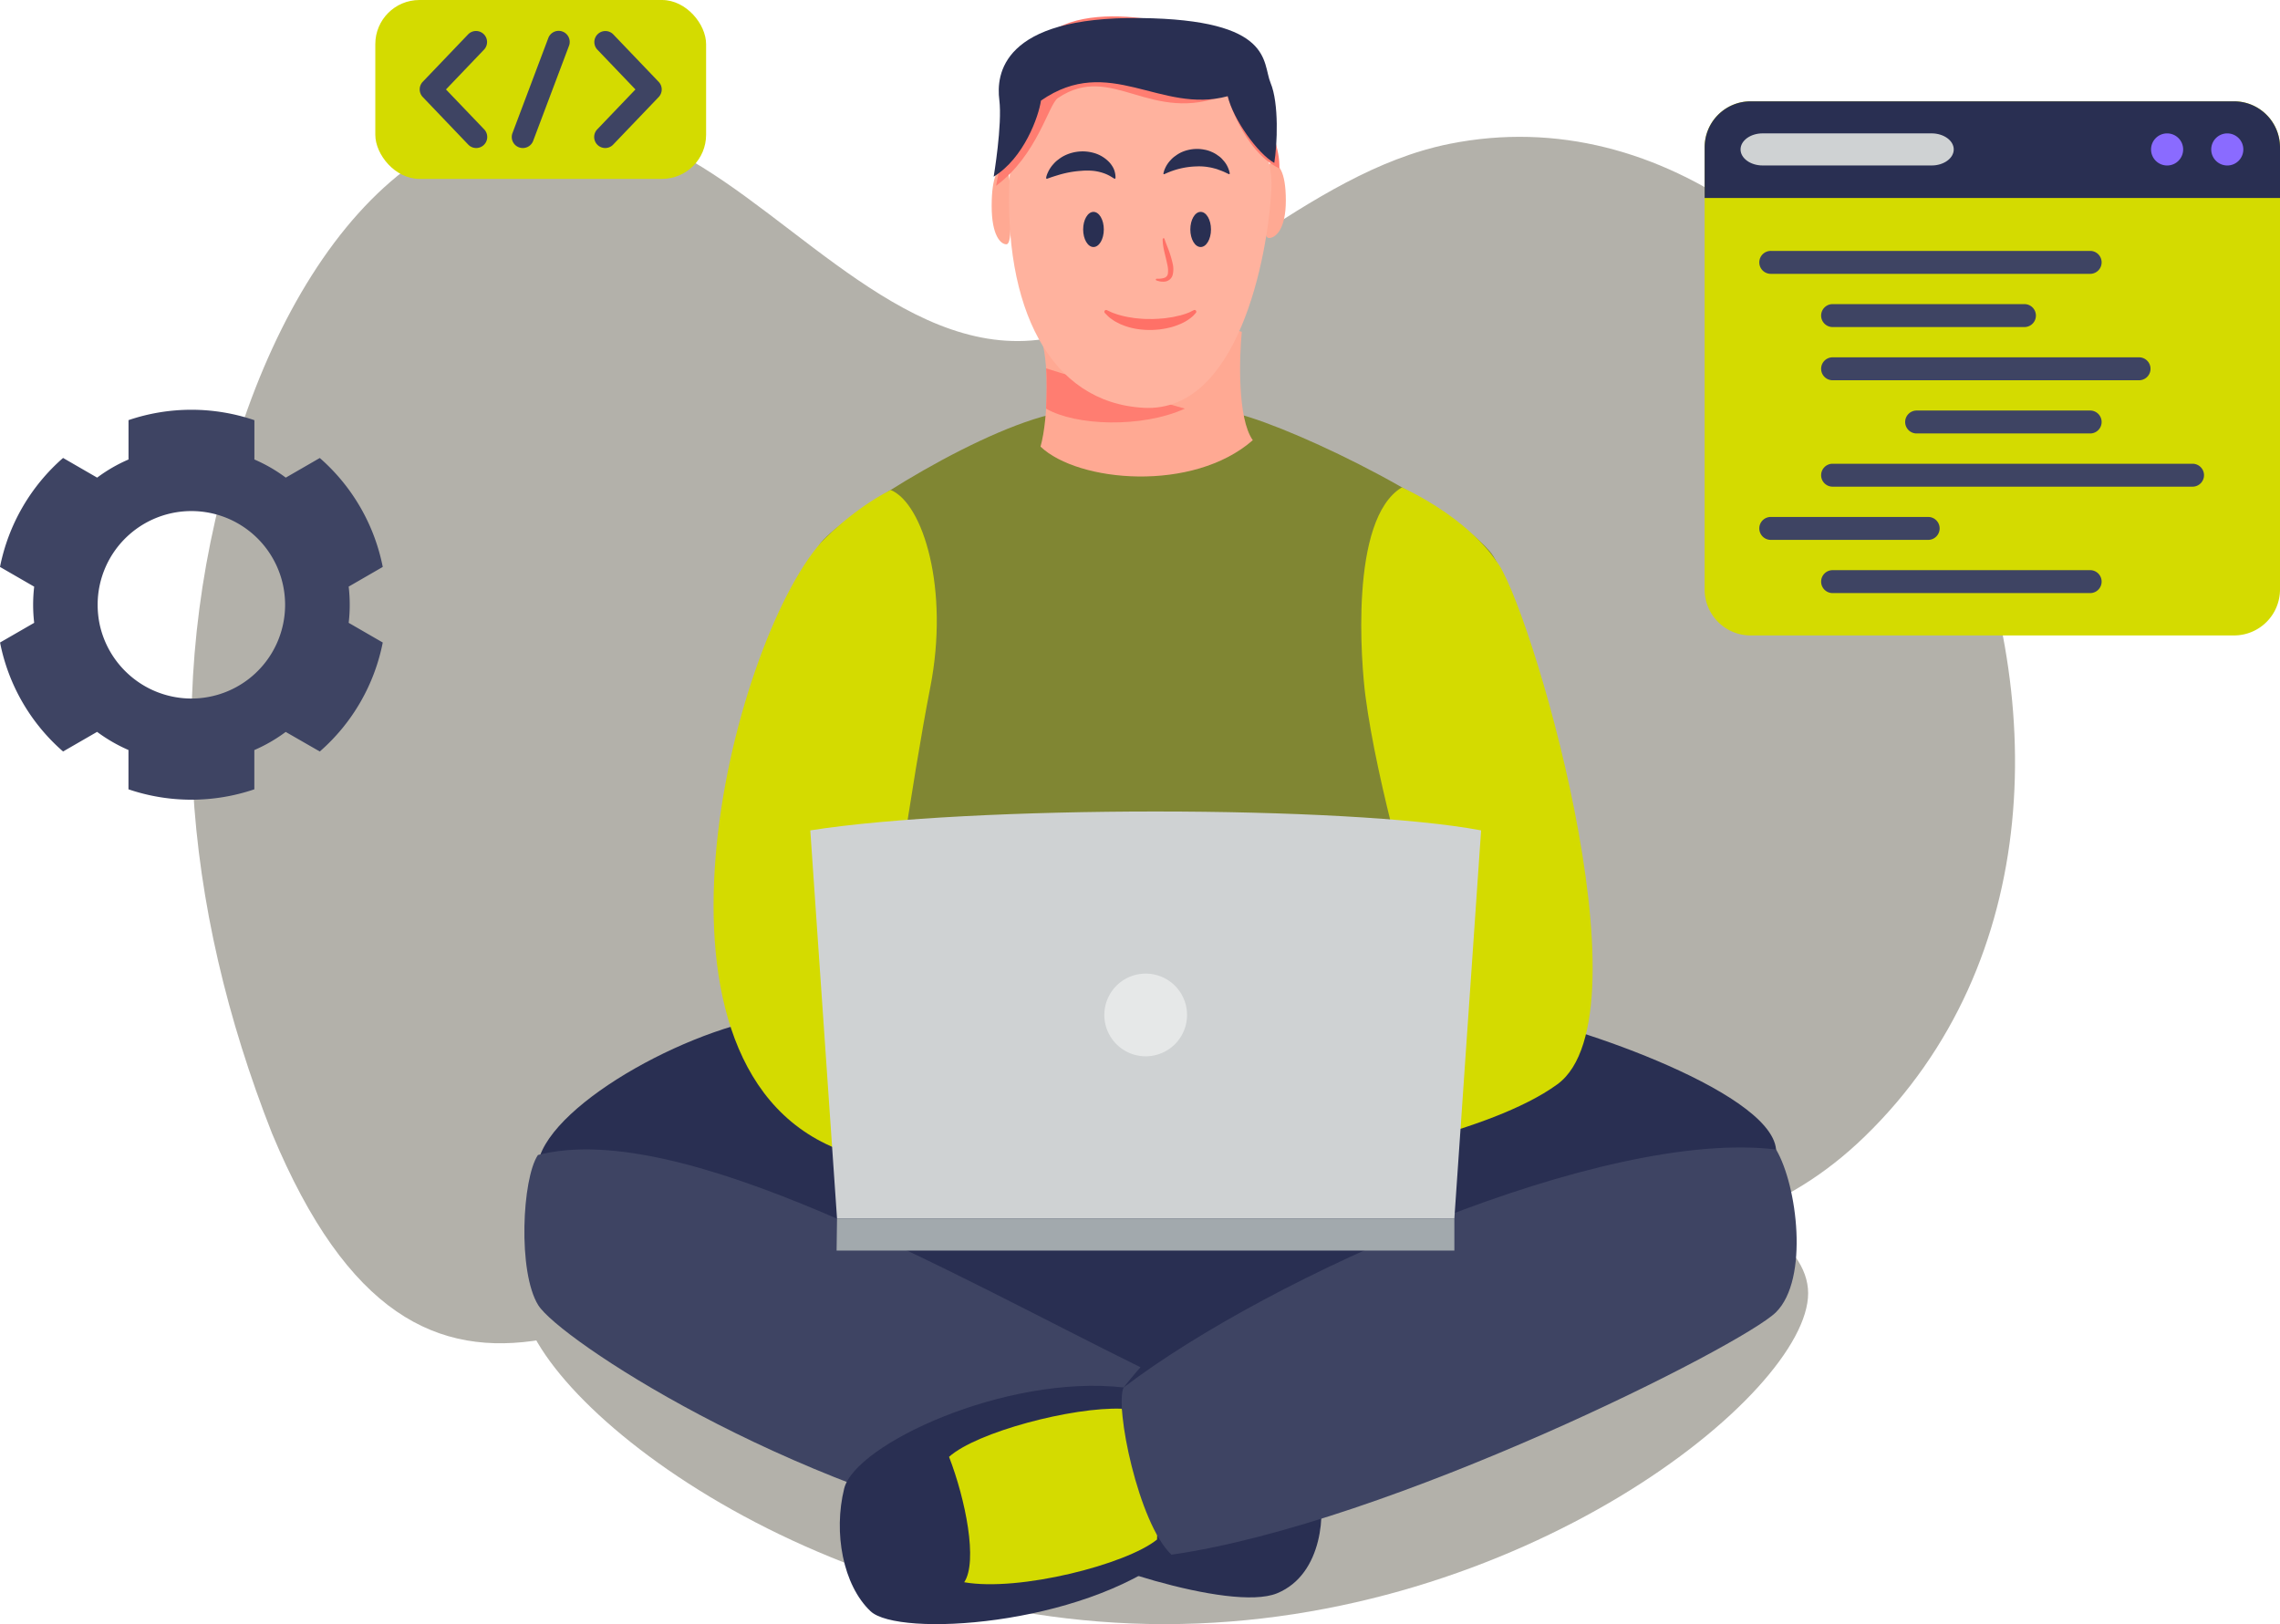 <svg xmlns="http://www.w3.org/2000/svg" viewBox="0 0 2067.63 1473.1"><defs><style>.cls-1{fill:#b3b1aa;}.cls-2{fill:#d4db00;}.cls-3{fill:#292f52;}.cls-4{fill:#8a6bff;}.cls-5{fill:#cfd2d3;}.cls-6{fill:#3e4463;}.cls-7{fill:#808633;}.cls-8{fill:#e6e8e8;}.cls-9{fill:#a2a9ad;}.cls-10{fill:#ffa993;}.cls-11{fill:#ff7d71;}.cls-12{fill:#ffb29e;}.cls-13{fill:#ff7167;}</style></defs><g id="Capa_2" data-name="Capa 2"><g id="Layer_2" data-name="Layer 2"><path class="cls-1" d="M246.68,1028c137.28,329.53,326.91,153.64,568,46.14,139.65-62.26,240.26-66,382.83-13.24,162.24,60,348.51,110.57,493.44-30,326.45-316.7,13.32-978.58-376.35-900.44-132,26.46-232.77,151.21-361.75,176-125.4,24.11-229.74-109.29-335.6-166.13-187.14-100.49-331,42.58-399.3,249.82C146.31,607.35,165.31,820.91,246.68,1028Z"/><path class="cls-2" d="M2067.63,133.47V534.78a41.69,41.69,0,0,1-41.58,41.57H1587.44a41.69,41.69,0,0,1-41.58-41.57V133.47a41.7,41.7,0,0,1,41.58-41.57h438.61A41.7,41.7,0,0,1,2067.63,133.47Z"/><path class="cls-3" d="M2067.63,133.47v46.11H1545.86V133.47a41.7,41.7,0,0,1,41.58-41.57h438.61A41.7,41.7,0,0,1,2067.63,133.47Z"/><path class="cls-4" d="M2005.27,135.52A14.55,14.55,0,1,0,2019.82,121,14.55,14.55,0,0,0,2005.27,135.52Z"/><path class="cls-4" d="M1950.7,135.52A14.55,14.55,0,1,0,1965.25,121,14.55,14.55,0,0,0,1950.7,135.52Z"/><path class="cls-5" d="M1771.76,135.53c0,8-9,14.55-20,14.55H1598.43c-11,0-20-6.55-20-14.55s9-14.56,20-14.56h153.33C1762.76,121,1771.76,127.52,1771.76,135.53Z"/><path class="cls-6" d="M1895.79,248.37H1606.15a10.4,10.4,0,1,1,0-20.79h289.64a10.4,10.4,0,0,1,0,20.79Z"/><path class="cls-6" d="M1836.2,296.63H1661.58a10.4,10.4,0,0,1,0-20.79H1836.2a10.4,10.4,0,0,1,0,20.79Z"/><path class="cls-6" d="M1940.13,344.89H1661.58a10.4,10.4,0,0,1,0-20.79h278.55a10.4,10.4,0,0,1,0,20.79Z"/><path class="cls-6" d="M1895.79,393.15h-158a10.4,10.4,0,0,1,0-20.79h158a10.4,10.4,0,0,1,0,20.79Z"/><path class="cls-6" d="M1988.64,441.41H1661.58a10.4,10.4,0,0,1,0-20.79h327.06a10.4,10.4,0,0,1,0,20.79Z"/><path class="cls-6" d="M1748.89,489.67H1606.15a10.4,10.4,0,1,1,0-20.79h142.74a10.4,10.4,0,0,1,0,20.79Z"/><path class="cls-6" d="M1895.79,537.93H1661.58a10.4,10.4,0,0,1,0-20.79h234.21a10.4,10.4,0,0,1,0,20.79Z"/><path class="cls-6" d="M317.15,548.51a137.75,137.75,0,0,0-.95-16.45l30.9-17.85A176.58,176.58,0,0,0,290,415.41l-30.85,17.8a138.67,138.67,0,0,0-28.45-16.45V381.11a177.53,177.53,0,0,0-114.15-.05v35.7a138.67,138.67,0,0,0-28.45,16.45l-30.9-17.85A176.88,176.88,0,0,0,0,514.21l31,17.9a142,142,0,0,0,0,32.8L.05,582.76A176,176,0,0,0,57.2,681.61l30.85-17.8a143.4,143.4,0,0,0,28.45,16.45v35.65a177.53,177.53,0,0,0,114.15,0v-35.6a143.4,143.4,0,0,0,28.45-16.45L290,681.61a176.36,176.36,0,0,0,57.1-98.85L316.2,564.91A136.31,136.31,0,0,0,317.15,548.51Zm-60.5,17.9a84.93,84.93,0,0,1-140.15,45.1,85.21,85.21,0,0,1-26.1-45.1,87.64,87.64,0,0,1-1.85-17.9,85,85,0,1,1,168.1,17.9Z"/><rect class="cls-2" x="340.35" width="299.98" height="162.25" rx="40"/><path class="cls-6" d="M548.84,134.25a10,10,0,0,1-7.23-16.91l34.64-36.21L541.61,44.91a10,10,0,0,1,14.45-13.82l41.25,43.13a10,10,0,0,1,0,13.82l-41.25,43.12A9.93,9.93,0,0,1,548.84,134.25Z"/><path class="cls-6" d="M431.86,134.25a9.94,9.94,0,0,1-7.23-3.09L383.38,88a10,10,0,0,1,0-13.82l41.25-43.13a10,10,0,0,1,14.45,13.82L404.44,81.13l34.64,36.21a10,10,0,0,1-7.22,16.91Z"/><path class="cls-6" d="M474.09,134.26a10,10,0,0,1-9.35-13.53l32.5-86.25A10,10,0,0,1,516,41.53l-32.5,86.25A10,10,0,0,1,474.09,134.26Z"/><path class="cls-1" d="M1639.72,1173c0,91.7-261.29,300.1-583.6,300.1S472.52,1264.7,472.52,1173s261.28-166,583.6-166S1639.72,1081.31,1639.72,1173Z"/><path class="cls-3" d="M1368.22,920.57c40.08,3,237.43,67,242.43,122s-415,297.5-599.06,295-535.94-230-523.44-284.17,145.59-126.51,227.5-132.87C818.15,912.61,1368.22,920.57,1368.22,920.57Z"/><path class="cls-3" d="M1001.48,1218.34c27.92,6.77,76.67,44.27,94.17,54.27s93.75,56.25,100,76.25,5,78.75-37.5,96.25-185-31.25-203.75-48.75C933.15,1257.61,1001.48,1218.34,1001.48,1218.34Z"/><path class="cls-6" d="M487.82,1047.61c-14.34,21.25-18.42,106.25.33,136.25s221.25,165,455,212.5c-7.5-35,74.45-138,91.12-156.25C863.43,1156.05,618.15,1013.86,487.82,1047.61Z"/><path class="cls-3" d="M1019,1258.44c-107.08-12.08-243.56,51.67-253.45,91.67s-1.13,87.5,23.87,111.25,189.58,13.76,272.92-51.25C1079.4,1342.61,1019,1258.44,1019,1258.44Z"/><path class="cls-2" d="M1017.42,1277.73c-44.69-1.79-131.77,21.13-156.77,43.63,15,38.75,26.25,95,13.75,113.75,50,8.75,147.22-16.25,174.86-38.75C1051.9,1360.11,1017.42,1277.73,1017.42,1277.73Z"/><path class="cls-6" d="M1610.65,1042.61c19.19,32.5,30,117.5,0,147.5s-350,191.67-548.33,220c-30-28.33-51.67-135-43.34-151.67C1152.32,1156.78,1454,1023.44,1610.65,1042.61Z"/><path class="cls-7" d="M1350.69,788.42c5.32,67.34-28.75,75-52.5,91.25s-16.25,65-7.5,147.5c-53.75,42.5-345,106.25-506.25,20,3.75-23.75,6.25-88.75,2.5-117.5s-17.5-45-66.25-73.75,2.5-337.5,23.75-363.75,152.5-108.75,221.25-118.75c0,0,105-6.25,147.5,0s196.25,78.75,237.5,126.25S1346.94,740.92,1350.69,788.42Z"/><path class="cls-2" d="M1204,1053.44c6.67-1.66,146.67-25,208.34-70,86.44-63.07-26.74-441.62-55.71-474.85,0,0-22.17-36.42-85.31-66.55-48.11,28.88-36.64,161.79-33.11,188.88,10.79,82.52,44.91,196.3,52.46,222.52-18.33,20-106.67,60-106.67,60Z"/><path class="cls-2" d="M884,1061.78s-60,2.78-116.66-16.67c-203.93-70-104.13-460.44-22.88-552.94,0,0,27.34-29.44,63.27-47.76,29.52,12.24,53.3,90.06,35.9,179C827.32,706.78,804,868.44,804,885.11c18.34,13.33,71.67,40,71.67,40Z"/><path class="cls-5" d="M1318.9,1105.11H759.06L734.81,753.16c145.13-22.84,487.07-22.84,608.34,0Z"/><path class="cls-8" d="M1076.48,920.57a37.5,37.5,0,1,1-37.5-37.5A37.5,37.5,0,0,1,1076.48,920.57Z"/><polygon class="cls-9" points="1318.9 1105.11 1318.9 1134.27 758.67 1134.27 759.06 1105.11 1318.9 1105.11"/><path class="cls-10" d="M1126.11,300.92c-2.16,22.51-4.17,78.34,10,98.34-54.17,47.5-158.33,38.33-192.5,5.83,7.5-26.67,7.5-81.67,0-99.17s88.33-30.83,88.33-30.83Z"/><path class="cls-10" d="M1166.07,181.89c0,26.42-9.47,34-15.35,34s-4.17-23.59-4.17-38.41.81-29.53,6.69-29.53S1166.07,154.77,1166.07,181.89Z"/><path class="cls-10" d="M899.3,186.81c0,27,8.23,34.77,13.35,34.77s3.63-24.15,3.63-39.32S915.57,152,910.46,152,899.3,159.05,899.3,186.81Z"/><path class="cls-11" d="M1074.54,370.64c-39.27,17.78-99.18,15.56-125.89,0,.51-12.24.8-27.65,0-36.52C980.28,344.25,1074.54,370.64,1074.54,370.64Z"/><path class="cls-12" d="M915.68,158.89c-6.4,119.83,36.32,206.4,121.55,211S1149.68,234,1153,171.57,1080.84,33.36,1038.23,31.08C934.64,25.55,915.68,158.89,915.68,158.89Z"/><path class="cls-11" d="M903.3,168.51c37.61-27.92,47.51-73.83,56.06-79.59,49.5-33.33,83.83,25.28,153.28-3.33,0,0,14.2,51.41,47.55,67.16,1.55-33.13-34.37-89.71-55.51-112.18S960.74-6.77,938.05,47.33,903.3,168.51,903.3,168.51Z"/><path class="cls-3" d="M901.12,160.25c27.41-16.84,40.77-54.49,42.88-69,61.85-42.93,108.25,12.55,169.4-4,4.93,21.14,27.42,52.3,42.18,60.5,2.73-16.61,4.38-54-3.35-72.53s3.25-57.41-118-58.87c-126.38-1.52-130.84,51.75-128,74.2S901.12,160.25,901.12,160.25Z"/><ellipse class="cls-3" cx="1088.82" cy="208.11" rx="9.37" ry="15.94"/><ellipse class="cls-3" cx="991.63" cy="208.11" rx="9.37" ry="15.94"/><path class="cls-3" d="M1055.25,156.51l.26-1a17.55,17.55,0,0,1,1-2.69,25.84,25.84,0,0,1,5.1-7.62,22.06,22.06,0,0,1,4.38-3.84,30,30,0,0,1,5.49-3.3,32.71,32.71,0,0,1,6.49-2.14,34.31,34.31,0,0,1,7-.84,32.23,32.23,0,0,1,7.14.65,27.44,27.44,0,0,1,6.7,2.06,25.67,25.67,0,0,1,5.74,3.31,18.23,18.23,0,0,1,4.47,4,22.9,22.9,0,0,1,4.94,7.82,19.5,19.5,0,0,1,1.12,3.61l.12.63a.65.65,0,0,1-.52.78.78.78,0,0,1-.4-.05l-2.38-1.12a52,52,0,0,0-6.34-2.62,27.42,27.42,0,0,0-4.35-1.4,38,38,0,0,0-5-1.1,50.4,50.4,0,0,0-11-.72,72.13,72.13,0,0,0-29.22,7,.66.66,0,0,1-.89-.29.6.6,0,0,1-.06-.47Z"/><path class="cls-3" d="M948.83,160.48a21.14,21.14,0,0,1,1.35-3.85,28.81,28.81,0,0,1,5.23-7.95,24.65,24.65,0,0,1,4.39-4,30.65,30.65,0,0,1,5.54-3.54,37.3,37.3,0,0,1,29.2-1.58,30.8,30.8,0,0,1,11.8,8,24.62,24.62,0,0,1,3.27,4.79,16.86,16.86,0,0,1,1.5,4.29,17.07,17.07,0,0,1,.48,4l0,.75a.76.76,0,0,1-.8.7.81.81,0,0,1-.38-.12l-2.29-1.41a35.42,35.42,0,0,0-6.27-3.13,44.24,44.24,0,0,0-9.67-2.39,57.7,57.7,0,0,0-11.55-.1,91.89,91.89,0,0,0-21.48,4c-5.76,1.71-9.48,3.15-9.48,3.15a.73.73,0,0,1-.93-.38.59.59,0,0,1,0-.39Z"/><path class="cls-13" d="M1056,216.56s.24.7.64,1.94,1.1,2.9,1.87,5a94.48,94.48,0,0,1,5,15.87,22.14,22.14,0,0,1,0,9.72,8.3,8.3,0,0,1-6.88,6.28,16,16,0,0,1-5.94-.4c-1.32-.38-2-.63-2-.63a.8.8,0,0,1-.48-1,.77.77,0,0,1,.71-.53h.06s.75,0,2,0a16,16,0,0,0,4.84-.8,4.71,4.71,0,0,0,3.31-4,22.6,22.6,0,0,0-.47-7.7c-1.1-5.57-2.79-11.33-3.57-15.83a43.83,43.83,0,0,1-.67-5.55,11.45,11.45,0,0,1,0-2.13v-.07a.82.82,0,0,1,.92-.67A.79.79,0,0,1,1056,216.56Z"/><path class="cls-13" d="M1003.69,281.3s1.26.52,3.41,1.54a26.66,26.66,0,0,0,3.77,1.5,44.5,44.5,0,0,0,4.84,1.53c1.8.56,3.79,1,5.91,1.44s4.4.69,6.69,1.13c2.35.26,4.78.49,7.25.68s5,.24,7.52.2c2.53.13,5.06-.12,7.55-.2,2.46-.28,4.95-.28,7.27-.7s4.63-.6,6.75-1.07,4.08-1,6-1.33c1.77-.59,3.48-1,4.91-1.55s2.71-1,3.69-1.49c1.93-1,3.13-1.56,3.13-1.56l.23-.11a1.58,1.58,0,0,1,1.88,2.46s-.92,1.06-2.7,2.91a40.55,40.55,0,0,1-8.57,5.86,55,55,0,0,1-6.33,2.69,51.36,51.36,0,0,1-7.33,2.15c-2.57.67-5.27,1-8,1.44-2.77.18-5.57.52-8.39.47a71.34,71.34,0,0,1-8.41-.42,66.42,66.42,0,0,1-8.06-1.34,52.74,52.74,0,0,1-7.36-2.22L1016,294l-3-1.54a29.67,29.67,0,0,1-5-3.12,19.45,19.45,0,0,1-3.46-2.81c-1.69-1.67-2.62-2.67-2.62-2.67a1.62,1.62,0,0,1,1.82-2.59Z"/></g></g></svg>